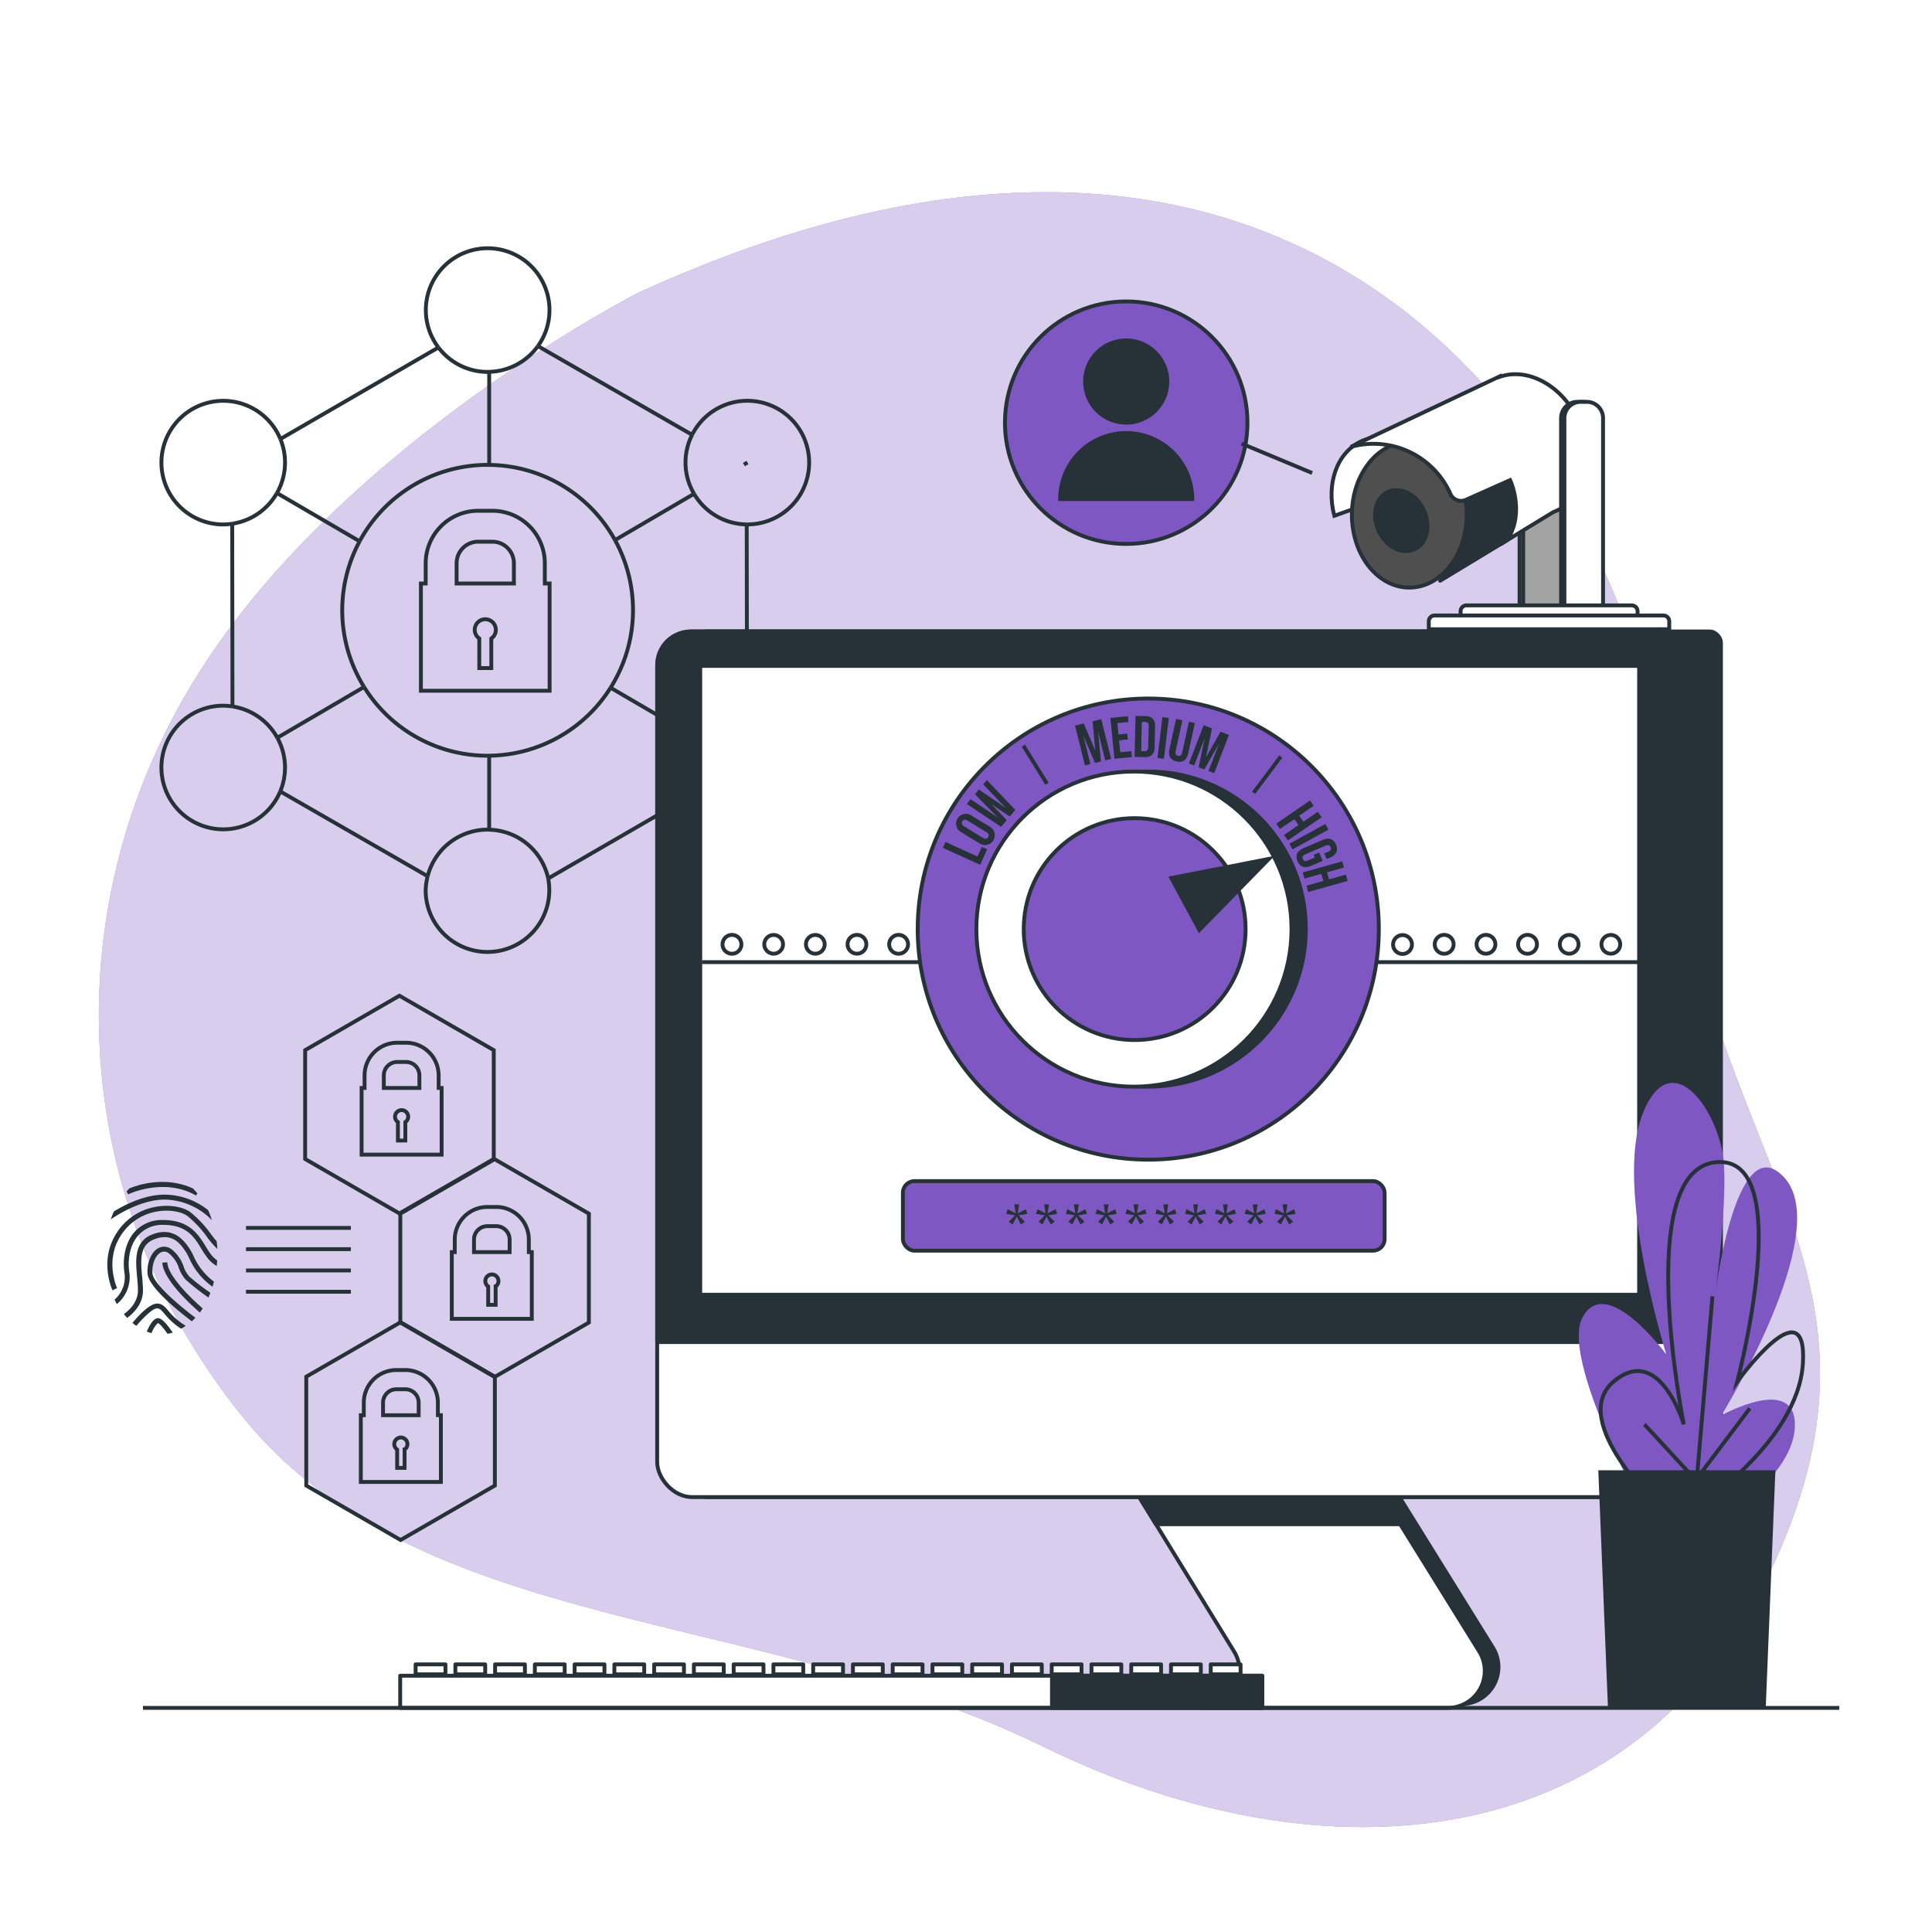 <svg class="animated" id="freepik_stories-security" xmlns="http://www.w3.org/2000/svg" viewBox="0 0 500 500" version="1.1" xmlnsXlink="http://www.w3.org/1999/xlink" xmlnsSvgjs="http://svgjs.com/svgjs"><style>svg#freepik_stories-security:not(.animated) .animable {opacity: 0;}svg#freepik_stories-security.animated #freepik--Graphics--inject-33 {animation: 1.5s Infinite  linear floating;animation-delay: 0s;}            @keyframes floating {                0% {                    opacity: 1;                    transform: translateY(0px);                }                50% {                    transform: translateY(-10px);                }                100% {                    opacity: 1;                    transform: translateY(0px);                }            }        </style><g id="freepik--background-simple--inject-33" class="animable" style="transform-origin: 248.297px 261.286px;"><path d="M165.19,75.75s-75.77,38.61-113.56,98.1-34.8,136,11.12,192.78S196.44,416,269.93,452s154.57,28.58,189.32-47.66S441.6,299.57,432.6,211.36,344.07-6,165.19,75.75Z" style="fill: #7E57C2; transform-origin: 248.297px 261.286px;" id="elkgd6i5ilj5o" class="animable"></path><g id="elxoukrt1j7i"><path d="M165.19,75.75s-75.77,38.61-113.56,98.1-34.8,136,11.12,192.78S196.44,416,269.93,452s154.57,28.58,189.32-47.66S441.6,299.57,432.6,211.36,344.07-6,165.19,75.75Z" style="fill: rgb(255, 255, 255); opacity: 0.7; transform-origin: 248.297px 261.286px;" class="animable" id="elv0ye0p56f4"></path></g></g><g id="freepik--Graphics--inject-33" class="animable" style="transform-origin: 118.592px 231.399px;"><path d="M141,151v-5.24a13.59,13.59,0,0,0-13.56-13.57h-3.7a13.59,13.59,0,0,0-13.57,13.57V151h-1.24v27.76h33.31V151Zm-22.83-5.24a5.58,5.58,0,0,1,5.57-5.57h3.7a5.58,5.58,0,0,1,5.56,5.57V151H118.17Z" style="fill: none; stroke: rgb(38, 50, 56); stroke-miterlimit: 10; transform-origin: 125.585px 155.475px;" id="el8dtu8uzzo1t" class="animable"></path><path d="M128.32,163a2.73,2.73,0,1,0-4.28,2.24v7.66h3.11v-7.66A2.71,2.71,0,0,0,128.32,163Z" style="fill: none; stroke: rgb(38, 50, 56); stroke-miterlimit: 10; transform-origin: 125.59px 166.581px;" id="elblxk7i97lgc" class="animable"></path><line x1="72.56" y1="113.61" x2="113.46" y2="89.92" style="fill: none; stroke: rgb(38, 50, 56); stroke-miterlimit: 10; transform-origin: 93.01px 101.765px;" id="eleh2r31tv6yg" class="animable"></line><line x1="179.09" y1="205.78" x2="141.87" y2="227.34" style="fill: none; stroke: rgb(38, 50, 56); stroke-miterlimit: 10; transform-origin: 160.48px 216.56px;" id="elybpcm42a7ir" class="animable"></line><line x1="139.21" y1="89.57" x2="179.12" y2="112.53" style="fill: none; stroke: rgb(38, 50, 56); stroke-miterlimit: 10; transform-origin: 159.165px 101.05px;" id="elnqp1ktko8mo" class="animable"></line><line x1="110.68" y1="226.77" x2="72.53" y2="204.82" style="fill: none; stroke: rgb(38, 50, 56); stroke-miterlimit: 10; transform-origin: 91.605px 215.795px;" id="eltrg9vtlnqc" class="animable"></line><line x1="60.1" y1="135.54" x2="60.16" y2="182.83" style="fill: none; stroke: rgb(38, 50, 56); stroke-miterlimit: 10; transform-origin: 60.13px 159.185px;" id="eliij4hcq80ho" class="animable"></line><line x1="193.32" y1="182.63" x2="193.25" y2="135.72" style="fill: none; stroke: rgb(38, 50, 56); stroke-miterlimit: 10; transform-origin: 193.285px 159.175px;" id="eli46f2jn9d" class="animable"></line><path d="M94.22,177.79a37.61,37.61,0,0,0,32,17.79h.4" style="fill: none; stroke: rgb(38, 50, 56); stroke-miterlimit: 10; transform-origin: 110.42px 186.685px;" id="elvw5igptf2z" class="animable"></path><path d="M159.16,139.77a37.61,37.61,0,0,0-32.56-19.45" style="fill: none; stroke: rgb(38, 50, 56); stroke-miterlimit: 10; transform-origin: 142.88px 130.045px;" id="elnjfl2k34xw" class="animable"></path><path d="M126.6,195.57A37.57,37.57,0,0,0,158,178" style="fill: none; stroke: rgb(38, 50, 56); stroke-miterlimit: 10; transform-origin: 142.3px 186.785px;" id="elxu7j15w1wlb" class="animable"></path><path d="M159.16,139.77A37.6,37.6,0,0,1,158,178" style="fill: none; stroke: rgb(38, 50, 56); stroke-miterlimit: 10; transform-origin: 160.911px 158.885px;" id="elt80zhw7xa7o" class="animable"></path><path d="M93.07,140.09a37.67,37.67,0,0,0,1.15,37.7" style="fill: none; stroke: rgb(38, 50, 56); stroke-miterlimit: 10; transform-origin: 91.395px 158.94px;" id="elv40jc1ejqtn" class="animable"></path><path d="M93.07,140.09a37.62,37.62,0,0,1,33.13-19.78h.4" style="fill: none; stroke: rgb(38, 50, 56); stroke-miterlimit: 10; transform-origin: 109.835px 130.2px;" id="ela0l155lub1i" class="animable"></path><path d="M113.46,89.92a16,16,0,0,0,12.74,6.33l.4,0" style="fill: none; stroke: rgb(38, 50, 56); stroke-miterlimit: 10; transform-origin: 120.03px 93.085px;" id="eldyirjlg9nke" class="animable"></path><path d="M139.21,89.57a16,16,0,0,1-12.61,6.66" style="fill: none; stroke: rgb(38, 50, 56); stroke-miterlimit: 10; transform-origin: 132.905px 92.9px;" id="elcp8q9gpoju" class="animable"></path><path d="M139.21,89.57a16,16,0,1,0-25.75.35" style="fill: none; stroke: rgb(38, 50, 56); stroke-miterlimit: 10; transform-origin: 126.206px 77.084px;" id="elhagnq2zc60f" class="animable"></path><path d="M126.6,214.73a16,16,0,0,1,15.27,12.61" style="fill: none; stroke: rgb(38, 50, 56); stroke-miterlimit: 10; transform-origin: 134.235px 221.035px;" id="elo3qki8gkzuj" class="animable"></path><path d="M110.68,226.77a16,16,0,0,1,15.52-12.06l.4,0" style="fill: none; stroke: rgb(38, 50, 56); stroke-miterlimit: 10; transform-origin: 118.64px 220.74px;" id="el12oepchsea5q" class="animable"></path><path d="M110.68,226.77a15.85,15.85,0,0,0-.52,4,16,16,0,1,0,31.71-3.41" style="fill: none; stroke: rgb(38, 50, 56); stroke-miterlimit: 10; transform-origin: 126.157px 236.568px;" id="elwk6yabpatzm" class="animable"></path><path d="M193.25,135.72h.2a16,16,0,1,0-14.33-23.2" style="fill: none; stroke: rgb(38, 50, 56); stroke-miterlimit: 10; transform-origin: 194.264px 119.72px;" id="el9yzzw2a1rl" class="animable"></path><path d="M179.62,127.79a15.9,15.9,0,0,1-.5-15.26" style="fill: none; stroke: rgb(38, 50, 56); stroke-miterlimit: 10; transform-origin: 178.515px 120.16px;" id="ellwj0uyua2da" class="animable"></path><path d="M193.25,135.72a16,16,0,0,1-13.63-7.93" style="fill: none; stroke: rgb(38, 50, 56); stroke-miterlimit: 10; transform-origin: 186.435px 131.755px;" id="elf3rfrweermo" class="animable"></path><path d="M60.1,135.54a16,16,0,0,0,11.57-7.94" style="fill: none; stroke: rgb(38, 50, 56); stroke-miterlimit: 10; transform-origin: 65.885px 131.57px;" id="elxucfoueya1c" class="animable"></path><path d="M72.56,113.61a16,16,0,1,0-14.84,22.12,15.6,15.6,0,0,0,2.38-.19" style="fill: none; stroke: rgb(38, 50, 56); stroke-miterlimit: 10; transform-origin: 57.168px 119.73px;" id="elu6a2pfo5gu" class="animable"></path><path d="M72.56,113.61a16,16,0,0,1-.89,14" style="fill: none; stroke: rgb(38, 50, 56); stroke-miterlimit: 10; transform-origin: 72.717px 120.61px;" id="elc1sq6nvy1kg" class="animable"></path><path d="M193.32,182.63a16,16,0,0,0-13.71,8" style="fill: none; stroke: rgb(38, 50, 56); stroke-miterlimit: 10; transform-origin: 186.465px 186.63px;" id="elzfqe2ibjvy" class="animable"></path><path d="M193.32,182.63h.13a16,16,0,1,1-14.36,23.15" style="fill: none; stroke: rgb(38, 50, 56); stroke-miterlimit: 10; transform-origin: 194.247px 198.63px;" id="elowliemw4yql" class="animable"></path><path d="M179.61,190.59a15.91,15.91,0,0,0-.52,15.19" style="fill: none; stroke: rgb(38, 50, 56); stroke-miterlimit: 10; transform-origin: 178.51px 198.185px;" id="elc9r8r20ijhj" class="animable"></path><path d="M60.16,182.83a16.39,16.39,0,0,0-2.44-.2,16,16,0,1,0,14.81,22.19" style="fill: none; stroke: rgb(38, 50, 56); stroke-miterlimit: 10; transform-origin: 57.153px 198.63px;" id="elspyb6wftue" class="animable"></path><path d="M60.16,182.83a16,16,0,0,1,11.61,8.1" style="fill: none; stroke: rgb(38, 50, 56); stroke-miterlimit: 10; transform-origin: 65.965px 186.88px;" id="el43qh1xwdqk4" class="animable"></path><path d="M72.53,204.82a16,16,0,0,0-.76-13.89" style="fill: none; stroke: rgb(38, 50, 56); stroke-miterlimit: 10; transform-origin: 72.766px 197.875px;" id="eljp38daobns" class="animable"></path><line x1="126.6" y1="214.73" x2="126.6" y2="195.57" style="fill: none; stroke: rgb(38, 50, 56); stroke-miterlimit: 10; transform-origin: 126.6px 205.15px;" id="elgny453g4ax8" class="animable"></line><line x1="126.6" y1="96.23" x2="126.6" y2="120.32" style="fill: none; stroke: rgb(38, 50, 56); stroke-miterlimit: 10; transform-origin: 126.6px 108.275px;" id="elffgq98lhhb" class="animable"></line><line x1="179.61" y1="190.59" x2="158.04" y2="178" style="fill: none; stroke: rgb(38, 50, 56); stroke-miterlimit: 10; transform-origin: 168.825px 184.295px;" id="elcz5xbnejm7h" class="animable"></line><line x1="93.07" y1="140.09" x2="71.67" y2="127.6" style="fill: none; stroke: rgb(38, 50, 56); stroke-miterlimit: 10; transform-origin: 82.37px 133.845px;" id="elex4bsn6fwwf" class="animable"></line><line x1="94.22" y1="177.79" x2="71.77" y2="190.93" style="fill: none; stroke: rgb(38, 50, 56); stroke-miterlimit: 10; transform-origin: 82.995px 184.36px;" id="elk7qkwfgw0cd" class="animable"></line><line x1="179.62" y1="127.79" x2="159.16" y2="139.77" style="fill: none; stroke: rgb(38, 50, 56); stroke-miterlimit: 10; transform-origin: 169.39px 133.78px;" id="elzy0wlgq8hjj" class="animable"></line><line x1="193.45" y1="119.69" x2="192.52" y2="120.24" style="fill: none; stroke: rgb(38, 50, 56); stroke-miterlimit: 10; transform-origin: 192.985px 119.965px;" id="elyqfaguhd9yq" class="animable"></line><polygon points="127.78 299.95 127.78 271.78 103.37 257.69 78.97 271.78 78.97 299.95 103.37 314.04 127.78 299.95" style="fill: none; stroke: rgb(38, 50, 56); stroke-miterlimit: 10; transform-origin: 103.375px 285.865px;" id="el3tp7alk6gd2" class="animable"></polygon><polygon points="152.4 342.27 152.4 314.09 128 300 103.6 314.09 103.6 342.27 128 356.36 152.4 342.27" style="fill: none; stroke: rgb(38, 50, 56); stroke-miterlimit: 10; transform-origin: 128px 328.18px;" id="elzrnat0c2d2r" class="animable"></polygon><polygon points="128.07 384.46 128.07 356.28 103.67 342.19 79.26 356.28 79.26 384.46 103.67 398.55 128.07 384.46" style="fill: none; stroke: rgb(38, 50, 56); stroke-miterlimit: 10; transform-origin: 103.665px 370.37px;" id="el4ti6dezlqbk" class="animable"></polygon><path d="M113.52,281.56V278.3a8.45,8.45,0,0,0-8.43-8.44h-2.31a8.45,8.45,0,0,0-8.43,8.44v3.26h-.77v17.26h20.71V281.56ZM99.33,278.3a3.46,3.46,0,0,1,3.45-3.46h2.31a3.46,3.46,0,0,1,3.45,3.46v3.26H99.33Z" style="fill: none; stroke: rgb(38, 50, 56); stroke-miterlimit: 10; transform-origin: 103.935px 284.34px;" id="el29iuxaz8tl2" class="animable"></path><path d="M105.64,289a1.7,1.7,0,1,0-2.66,1.4v4.76h1.92v-4.76A1.69,1.69,0,0,0,105.64,289Z" style="fill: none; stroke: rgb(38, 50, 56); stroke-miterlimit: 10; transform-origin: 103.94px 291.228px;" id="eld6qptxbug0p" class="animable"></path><path d="M136.86,324.05v-3.26a8.44,8.44,0,0,0-8.43-8.43h-2.3a8.45,8.45,0,0,0-8.44,8.43v3.26h-.77v17.26h20.71V324.05Zm-14.19-3.26a3.46,3.46,0,0,1,3.46-3.46h2.3a3.47,3.47,0,0,1,3.46,3.46v3.26h-9.22Z" style="fill: none; stroke: rgb(38, 50, 56); stroke-miterlimit: 10; transform-origin: 127.275px 326.835px;" id="eltmgo04w0pi9" class="animable"></path><path d="M129,331.54a1.7,1.7,0,1,0-2.66,1.39v4.76h1.93v-4.76A1.68,1.68,0,0,0,129,331.54Z" style="fill: none; stroke: rgb(38, 50, 56); stroke-miterlimit: 10; transform-origin: 127.3px 333.759px;" id="elxwvthz2fcch" class="animable"></path><path d="M113.32,366.25V363a8.45,8.45,0,0,0-8.43-8.44h-2.3A8.45,8.45,0,0,0,94.15,363v3.26h-.77v17.26H114.1V366.25ZM99.13,363a3.46,3.46,0,0,1,3.46-3.46h2.3a3.46,3.46,0,0,1,3.46,3.46v3.26H99.13Z" style="fill: none; stroke: rgb(38, 50, 56); stroke-miterlimit: 10; transform-origin: 103.74px 369.04px;" id="elf9rwherrj35" class="animable"></path><path d="M105.44,373.73a1.7,1.7,0,1,0-2.66,1.4v4.76h1.93v-4.76A1.71,1.71,0,0,0,105.44,373.73Z" style="fill: none; stroke: rgb(38, 50, 56); stroke-miterlimit: 10; transform-origin: 103.74px 375.958px;" id="elhcazy1buv7w" class="animable"></path><path d="M50.74,309.4l.33-.58c-.37-.45-.77-.88-1.17-1.28-7-3.19-13.95-1-16.4,0-.25.25-.5.52-.74.79l.38.77C33.24,309.06,42.37,304.62,50.74,309.4Z" style="fill: rgb(38, 50, 56); transform-origin: 41.915px 307.636px;" id="elk3zi6v2kzz" class="animable"></path><path d="M54.85,315.78a24,24,0,0,0-1-2.61,18.37,18.37,0,0,0-11.23-4c-5.33,0-10.56,2.75-13.15,4.35q-.45,1-.81,2.07c.86-.61,7.47-5.14,14-5.14A17.51,17.51,0,0,1,54.85,315.78Z" style="fill: rgb(38, 50, 56); transform-origin: 41.755px 312.475px;" id="elaanabzks55w" class="animable"></path><path d="M30.3,333.36c0-.07-3.25-7,.9-13.5a13.74,13.74,0,0,1,9.29-6.3c3.58-.65,6.65.13,8,1.13a27.57,27.57,0,0,1,5.08,5.43,23.81,23.81,0,0,0,2.66,3.1c0-.69-.09-1.36-.17-2-.47-.55-1-1.18-1.48-1.85a28.25,28.25,0,0,0-5.32-5.67c-1.61-1.2-5-2.09-9-1.37a15,15,0,0,0-10.14,6.87c-4.53,7.12-1.12,14.44-1,14.74Z" style="fill: rgb(38, 50, 56); transform-origin: 42.003px 323.006px;" id="elbv2ql0ca22e" class="animable"></path><path d="M54.7,324.77a22.1,22.1,0,0,1-1.46-2.2c-1.86-3-4.18-6.83-11-6.83a9.45,9.45,0,0,0-7.5,3.17c-2.58,3-3,7.35-2.54,10.43a7.61,7.61,0,0,1-2.56,7q.28.58.6,1.14a8.92,8.92,0,0,0,3.22-8.28c-.42-2.8-.05-6.73,2.25-9.4A8.2,8.2,0,0,1,42.27,317c6.07,0,8,3.16,9.87,6.22a23.59,23.59,0,0,0,1.56,2.33,8.16,8.16,0,0,0,2.4,2.09c0-.47.09-1,.11-1.44A7.44,7.44,0,0,1,54.7,324.77Z" style="fill: rgb(38, 50, 56); transform-origin: 42.925px 326.605px;" id="el6akv1batwhk" class="animable"></path><path d="M50,324.86a16,16,0,0,0-.89-1.62c-1.21-1.82-4.06-6.08-9.88-3.69-4.57,1.89-4.14,6.69-3.75,10.92.11,1.23.22,2.39.22,3.48,0,3-2.16,5.08-3.64,6.13.28.35.56.67.85,1C34.56,339.85,37,337.5,37,334c0-1.15-.11-2.39-.22-3.59-.38-4.17-.74-8.1,3-9.62,4.85-2,7,1.26,8.33,3.21.23.36.5.89.81,1.5A17.81,17.81,0,0,0,55,333c.13-.43.25-.87.36-1.31A16.83,16.83,0,0,1,50,324.86Z" style="fill: rgb(38, 50, 56); transform-origin: 43.71px 329.96px;" id="elnr60zh0uox" class="animable"></path><path d="M49,330.36a7.54,7.54,0,0,1-1.5-2.63,9.41,9.41,0,0,0-3-4.33A3.13,3.13,0,0,0,41,323c-1.85,1-3,3.77-2.82,6.61.28,3.56,8.16,9.85,11.48,12.35.31-.29.61-.61.9-.93-3.85-2.9-10.89-8.73-11.1-11.52-.18-2.31.74-4.63,2.15-5.38a1.85,1.85,0,0,1,2.15.29,8.21,8.21,0,0,1,2.56,3.8,8.65,8.65,0,0,0,1.78,3,59.26,59.26,0,0,0,5.84,4.57c.18-.4.36-.79.52-1.21A55.25,55.25,0,0,1,49,330.36Z" style="fill: rgb(38, 50, 56); transform-origin: 46.311px 332.3px;" id="eltgufxnuyq99" class="animable"></path><path d="M42,326.77c.27,4.41,7.26,10.79,9.73,12.92.25-.34.5-.7.73-1.06-3.15-2.72-9-8.43-9.18-11.94Z" style="fill: rgb(38, 50, 56); transform-origin: 47.23px 333.19px;" id="elhwfrzy3tlc" class="animable"></path><path d="M43.68,339.36c-.94-1.1-1.69-2-3-2-2,0-5,3.31-6.4,5a12.52,12.52,0,0,0,1,.78c1.77-2.11,4.24-4.54,5.38-4.54.67,0,1.13.49,2,1.52a17.73,17.73,0,0,0,4.21,3.75,14.29,14.29,0,0,0,1.21-.76A16.41,16.41,0,0,1,43.68,339.36Z" style="fill: rgb(38, 50, 56); transform-origin: 41.18px 340.615px;" id="el02f0gwjjsdy1" class="animable"></path><path d="M44.7,344.88c-.92-1.38-2.44-3.43-3.53-3.7-1.3-.33-2.45,1.69-3.18,3.44.41.15.82.28,1.24.39a6.24,6.24,0,0,1,1.63-2.59c.46.11,1.51,1.35,2.49,2.76A10.15,10.15,0,0,0,44.7,344.88Z" style="fill: rgb(38, 50, 56); transform-origin: 41.345px 343.162px;" id="el7eagi4jqo0w" class="animable"></path><line x1="63.66" y1="317.78" x2="90.81" y2="317.78" style="fill: none; stroke: rgb(38, 50, 56); stroke-miterlimit: 10; transform-origin: 77.235px 317.78px;" id="elbyk2fn5v1lp" class="animable"></line><line x1="63.66" y1="323.28" x2="90.81" y2="323.28" style="fill: none; stroke: rgb(38, 50, 56); stroke-miterlimit: 10; transform-origin: 77.235px 323.28px;" id="elzmf6h34j49p" class="animable"></line><line x1="63.66" y1="328.79" x2="90.81" y2="328.79" style="fill: none; stroke: rgb(38, 50, 56); stroke-miterlimit: 10; transform-origin: 77.235px 328.79px;" id="elqaz7u8t20r" class="animable"></line><line x1="63.66" y1="334.3" x2="90.81" y2="334.3" style="fill: none; stroke: rgb(38, 50, 56); stroke-miterlimit: 10; transform-origin: 77.235px 334.3px;" id="elykezxtgat4" class="animable"></line></g><g id="freepik--device-2--inject-33" class="animable" style="transform-origin: 342.817px 117.207px;"><path d="M397.5,104h1.56a4.2,4.2,0,0,1,4.2,4.2v49.2a0,0,0,0,1,0,0h-10a0,0,0,0,1,0,0v-49.2A4.2,4.2,0,0,1,397.5,104Z" style="fill: rgb(255, 255, 255); stroke: rgb(38, 50, 56); stroke-miterlimit: 10; transform-origin: 398.26px 130.7px;" id="el0ij75ful7ltd" class="animable"></path><path d="M398.44,104H400a4.2,4.2,0,0,1,4.2,4.2v49.2a0,0,0,0,1,0,0h-10a0,0,0,0,1,0,0v-49.2A4.2,4.2,0,0,1,398.44,104Z" style="fill: rgb(163, 163, 163); stroke: rgb(38, 50, 56); stroke-miterlimit: 10; transform-origin: 399.2px 130.7px;" id="elnnyo7n3xhw" class="animable"></path><path d="M372.7,150.3,390,139.83l4.65-3.71s2.42-5.8,1-11-2.9-5.08-2.9-5.08l-16,7.38S382.15,142.83,372.7,150.3Z" style="fill: rgb(38, 50, 56); stroke: rgb(38, 50, 56); stroke-linecap: round; stroke-linejoin: round; transform-origin: 384.398px 135.17px;" id="elhqgw8hqtmtw" class="animable"></path><path d="M364.58,126.57l8.83-2.18c-4.53-9-13.87-13.58-21.14-10.18-6.37,3-9.08,11.08-6.95,19.28Z" style="fill: rgb(255, 255, 255); stroke: rgb(38, 50, 56); stroke-miterlimit: 10; transform-origin: 359.007px 123.288px;" id="elg4aqrms2bh" class="animable"></path><g id="elecdyav3wkdu"><ellipse cx="364.72" cy="133.22" rx="14.85" ry="18.85" style="fill: rgb(79, 79, 79); stroke: rgb(38, 50, 56); stroke-linecap: round; stroke-linejoin: round; transform-origin: 364.72px 133.22px; transform: rotate(-25.04deg);" class="animable" id="el0kt89qtdwbsa"></ellipse></g><path d="M368.49,132c1.91,4.09.84,8.63-2.38,10.14s-7.39-.59-9.3-4.68-.85-8.64,2.38-10.14S366.58,127.88,368.49,132Z" style="fill: rgb(38, 50, 56); stroke: rgb(38, 50, 56); stroke-linecap: round; stroke-linejoin: round; transform-origin: 362.649px 134.73px;" id="ely8528hu1lzi" class="animable"></path><path d="M408.47,108.76c-4.2-9-13.12-13.8-20.38-11.22l0-.12L355.15,113l-5.57,2.66a21.79,21.79,0,0,1,25.65,11.86c0,.1.1.21.14.31a3,3,0,0,0,4,1.52l11.45-5.1s3.95,8.37-.78,15.56l12-7.31c.32-.12.64-.25.95-.4C410.43,128.65,412.88,118.19,408.47,108.76Z" style="fill: rgb(255, 255, 255); stroke: rgb(38, 50, 56); stroke-miterlimit: 10; transform-origin: 380.121px 118.328px;" id="elp9ccucx2m4" class="animable"></path><path d="M408.17,104h1.56a4.2,4.2,0,0,1,4.2,4.2v49.2a0,0,0,0,1,0,0H404a0,0,0,0,1,0,0v-49.2A4.2,4.2,0,0,1,408.17,104Z" style="fill: rgb(255, 255, 255); stroke: rgb(38, 50, 56); stroke-miterlimit: 10; transform-origin: 408.965px 130.7px;" id="el15scqlos2ol" class="animable"></path><path d="M409.11,104h1.56a4.2,4.2,0,0,1,4.2,4.2v49.2a0,0,0,0,1,0,0h-10a0,0,0,0,1,0,0v-49.2A4.2,4.2,0,0,1,409.11,104Z" style="fill: rgb(255, 255, 255); stroke: rgb(38, 50, 56); stroke-miterlimit: 10; transform-origin: 409.87px 130.7px;" id="ellhmx2nxnjvc" class="animable"></path><path d="M379.48,156.68h42.82a1.5,1.5,0,0,1,1.5,1.5v2.06a0,0,0,0,1,0,0H378a0,0,0,0,1,0,0v-2.06A1.5,1.5,0,0,1,379.48,156.68Z" style="fill: rgb(255, 255, 255); stroke: rgb(38, 50, 56); stroke-miterlimit: 10; transform-origin: 400.9px 158.46px;" id="el4ca65jax1ya" class="animable"></path><path d="M371.27,159.29H430.5a1.5,1.5,0,0,1,1.5,1.5v2.06a0,0,0,0,1,0,0H369.77a0,0,0,0,1,0,0v-2.06A1.5,1.5,0,0,1,371.27,159.29Z" style="fill: rgb(255, 255, 255); stroke: rgb(38, 50, 56); stroke-miterlimit: 10; transform-origin: 400.885px 161.07px;" id="eljy8gvgsxuze" class="animable"></path><g id="elaojz316lt2n"><circle cx="291.46" cy="109.39" r="31.38" style="fill: #7E57C2; stroke: rgb(38, 50, 56); stroke-miterlimit: 10; transform-origin: 291.46px 109.39px; transform: rotate(-13.47deg);" class="animable" id="elto1st1xpu0r"></circle></g><g id="el6md9t8zdcmx"><circle cx="291.46" cy="98.74" r="10.65" style="fill: rgb(38, 50, 56); stroke: rgb(38, 50, 56); stroke-miterlimit: 10; transform-origin: 291.46px 98.74px; transform: rotate(-76.66deg);" class="animable" id="elnwppmlux0qt"></circle></g><path d="M308.56,129.17a17.1,17.1,0,0,0-34.2,0Z" style="fill: rgb(38, 50, 56); stroke: rgb(38, 50, 56); stroke-miterlimit: 10; transform-origin: 291.46px 120.62px;" id="elpqxnoxsndn8" class="animable"></path><line x1="321.33" y1="114.8" x2="339.58" y2="122.41" style="fill: rgb(255, 255, 255); stroke: rgb(38, 50, 56); stroke-miterlimit: 10; transform-origin: 330.455px 118.605px;" id="eleodtqpamcnr" class="animable"></line></g><g id="freepik--device-1--inject-33" class="animable" style="transform-origin: 274.475px 299.032px;"><path d="M386.33,426.33l-31.05-50-62.41,1.12,30.05,48.95a9.54,9.54,0,0,1-2,12.31l-7.09.5H231.27V441H378.2A9.57,9.57,0,0,0,386.33,426.33Z" style="fill: rgb(38, 50, 56); stroke: rgb(38, 50, 56); stroke-linecap: round; stroke-linejoin: round; transform-origin: 309.536px 408.665px;" id="elpnpbvw8w5bl" class="animable"></path><path d="M351.75,377.36l31.05,50A9.57,9.57,0,0,1,374.67,442H311.24a9.57,9.57,0,0,0,8.15-14.58l-30.05-48.95Z" style="fill: rgb(255, 255, 255); stroke: rgb(38, 50, 56); stroke-linecap: round; stroke-linejoin: round; transform-origin: 336.797px 409.68px;" id="elup7sxhktqj" class="animable"></path><polygon points="350 374.54 287.59 375.65 299.15 394.48 362.38 394.48 350 374.54" style="fill: rgb(38, 50, 56); stroke: rgb(38, 50, 56); stroke-linecap: round; stroke-linejoin: round; transform-origin: 324.985px 384.51px;" id="elqkftf1bsmd" class="animable"></polygon><g id="elmydnhv7gyu"><rect x="180.11" y="163.42" width="265.27" height="224.03" rx="2.91" style="fill: rgb(38, 50, 56); stroke: rgb(38, 50, 56); stroke-linecap: round; stroke-linejoin: round; transform-origin: 312.745px 275.435px; transform: rotate(180deg);" class="animable" id="elg18hrquyznj"></rect></g><g id="elj9zg4utafte"><rect x="170.08" y="163.42" width="265.27" height="224.03" rx="9.06" style="fill: rgb(255, 255, 255); stroke: rgb(38, 50, 56); stroke-linecap: round; stroke-linejoin: round; transform-origin: 302.715px 275.435px; transform: rotate(180deg);" class="animable" id="elv2hrc54qena"></rect></g><path d="M178.73,163.42h248a8.66,8.66,0,0,1,8.65,8.66V347.33H170.08V172.08A8.66,8.66,0,0,1,178.73,163.42Z" style="fill: rgb(38, 50, 56); stroke: rgb(38, 50, 56); stroke-linecap: round; stroke-linejoin: round; transform-origin: 302.73px 255.375px;" id="elp8ssqlfe2lh" class="animable"></path><g id="elbzup4zvfslr"><rect x="181.22" y="172.34" width="242.98" height="162.73" style="fill: rgb(255, 255, 255); stroke: rgb(38, 50, 56); stroke-linecap: round; stroke-linejoin: round; transform-origin: 302.71px 253.705px; transform: rotate(180deg);" class="animable" id="el5o03auqoqn3"></rect></g><line x1="181.67" y1="249" x2="424.33" y2="249" style="fill: none; stroke: rgb(38, 50, 56); stroke-miterlimit: 10; transform-origin: 303px 249px;" id="elnnrd3qaw99i" class="animable"></line><path d="M191.87,244.39a2.44,2.44,0,1,1-2.43-2.44A2.43,2.43,0,0,1,191.87,244.39Z" style="fill: none; stroke: rgb(38, 50, 56); stroke-miterlimit: 10; transform-origin: 189.43px 244.39px;" id="elwlcn53jmtas" class="animable"></path><circle cx="200.22" cy="244.39" r="2.43" style="fill: none; stroke: rgb(38, 50, 56); stroke-miterlimit: 10; transform-origin: 200.22px 244.39px;" id="eli9tybz8zc1" class="animable"></circle><circle cx="211" cy="244.39" r="2.43" style="fill: none; stroke: rgb(38, 50, 56); stroke-miterlimit: 10; transform-origin: 211px 244.39px;" id="elp93htin2kf" class="animable"></circle><path d="M224.21,244.39a2.43,2.43,0,1,1-2.43-2.44A2.43,2.43,0,0,1,224.21,244.39Z" style="fill: none; stroke: rgb(38, 50, 56); stroke-miterlimit: 10; transform-origin: 221.78px 244.38px;" id="el267erhd3nwa" class="animable"></path><path d="M235,244.39a2.44,2.44,0,1,1-2.44-2.44A2.43,2.43,0,0,1,235,244.39Z" style="fill: none; stroke: rgb(38, 50, 56); stroke-miterlimit: 10; transform-origin: 232.56px 244.39px;" id="elbx8n0hobu5a" class="animable"></path><path d="M365.41,244.39A2.44,2.44,0,1,1,363,242,2.43,2.43,0,0,1,365.41,244.39Z" style="fill: none; stroke: rgb(38, 50, 56); stroke-miterlimit: 10; transform-origin: 362.971px 244.44px;" id="ellu1140124jp" class="animable"></path><path d="M376.19,244.39a2.44,2.44,0,1,1-2.43-2.44A2.43,2.43,0,0,1,376.19,244.39Z" style="fill: none; stroke: rgb(38, 50, 56); stroke-miterlimit: 10; transform-origin: 373.75px 244.39px;" id="elk5pqg5gb94q" class="animable"></path><path d="M387,244.39a2.43,2.43,0,1,1-2.43-2.44A2.43,2.43,0,0,1,387,244.39Z" style="fill: none; stroke: rgb(38, 50, 56); stroke-miterlimit: 10; transform-origin: 384.57px 244.38px;" id="el6tslww3pc87" class="animable"></path><path d="M397.76,244.39a2.44,2.44,0,1,1-2.44-2.44A2.43,2.43,0,0,1,397.76,244.39Z" style="fill: none; stroke: rgb(38, 50, 56); stroke-miterlimit: 10; transform-origin: 395.32px 244.39px;" id="elznd1kucrko9" class="animable"></path><circle cx="406.1" cy="244.39" r="2.43" style="fill: none; stroke: rgb(38, 50, 56); stroke-miterlimit: 10; transform-origin: 406.1px 244.39px;" id="el3jqkomvn8zd" class="animable"></circle><circle cx="416.88" cy="244.39" r="2.43" style="fill: none; stroke: rgb(38, 50, 56); stroke-miterlimit: 10; transform-origin: 416.88px 244.39px;" id="elovo4hq3i8a" class="animable"></circle><rect x="233.67" y="305.67" width="124.67" height="18" rx="3" style="fill: #7E57C2; stroke: rgb(38, 50, 56); stroke-linecap: round; stroke-linejoin: round; transform-origin: 296.005px 314.67px;" id="el6lwx2l3tmt4" class="animable"></rect><path d="M262.87,314l-.37-2.31h1.26L263.4,314l2.09-1.05.39,1.19-2.3.39,1.64,1.64-1,.74-1.08-2.07-1.08,2.07-1-.74,1.63-1.64-2.29-.39.39-1.19Z" style="fill: rgb(38, 50, 56); transform-origin: 263.14px 314.3px;" id="elkxn88e2x8m8" class="animable"></path><path d="M270.58,314l-.36-2.31h1.26l-.37,2.31,2.09-1.05.39,1.19-2.29.39,1.63,1.64-1,.74-1.08-2.07-1.08,2.07-1-.74,1.64-1.64-2.3-.39.39-1.19Z" style="fill: rgb(38, 50, 56); transform-origin: 270.85px 314.3px;" id="eldzka1j6rtdl" class="animable"></path><path d="M278.29,314l-.36-2.31h1.26l-.36,2.31,2.08-1.05.4,1.19-2.3.39,1.64,1.64-1,.74-1.08-2.07-1.08,2.07-1-.74,1.64-1.64-2.29-.39.39-1.19Z" style="fill: rgb(38, 50, 56); transform-origin: 278.575px 314.3px;" id="ely7j8km3hp5k" class="animable"></path><path d="M286,314l-.37-2.31h1.27l-.37,2.31,2.09-1.05.39,1.19-2.3.39,1.64,1.64-1,.74-1.08-2.07-1.07,2.07-1-.74,1.64-1.64-2.3-.39.39-1.19Z" style="fill: rgb(38, 50, 56); transform-origin: 286.275px 314.3px;" id="elbob6xl1o9ye" class="animable"></path><path d="M293.72,314l-.36-2.31h1.26l-.37,2.31,2.09-1.05.39,1.19-2.29.39,1.64,1.64-1,.74L294,314.82l-1.08,2.07-1-.74,1.64-1.64-2.3-.39.4-1.19Z" style="fill: rgb(38, 50, 56); transform-origin: 293.995px 314.3px;" id="eltfp7vryf9yc" class="animable"></path><path d="M301.44,314l-.37-2.31h1.26L302,314l2.09-1.05.39,1.19-2.3.39,1.64,1.64-1,.74-1.08-2.07-1.08,2.07-1-.74,1.63-1.64-2.29-.39.39-1.19Z" style="fill: rgb(38, 50, 56); transform-origin: 301.74px 314.3px;" id="elxrvfjakosy" class="animable"></path><path d="M309.15,314l-.36-2.31h1.26l-.37,2.31,2.09-1.05.39,1.19-2.29.39,1.63,1.64-1,.74-1.08-2.07-1.08,2.07-1-.74,1.64-1.64-2.3-.39.39-1.19Z" style="fill: rgb(38, 50, 56); transform-origin: 309.42px 314.3px;" id="elpotzmmatrlr" class="animable"></path><path d="M316.86,314l-.36-2.31h1.26L317.4,314l2.08-1.05.4,1.19-2.3.39,1.64,1.64-1,.74-1.08-2.07-1.08,2.07-1-.74,1.64-1.64-2.29-.39.39-1.19Z" style="fill: rgb(38, 50, 56); transform-origin: 317.145px 314.3px;" id="elmsmsbk5ge0k" class="animable"></path><path d="M324.58,314l-.37-2.31h1.26l-.36,2.31,2.09-1.05.39,1.19-2.3.39,1.64,1.64-1,.74-1.08-2.07-1.07,2.07-1-.74,1.64-1.64-2.3-.39.39-1.19Z" style="fill: rgb(38, 50, 56); transform-origin: 324.855px 314.3px;" id="elh8c2uj92azo" class="animable"></path><path d="M332.29,314l-.36-2.31h1.26l-.37,2.31,2.09-1.05.39,1.19-2.29.39,1.64,1.64-1,.74-1.08-2.07-1.08,2.07-1-.74,1.64-1.64-2.3-.39.4-1.19Z" style="fill: rgb(38, 50, 56); transform-origin: 332.565px 314.3px;" id="elnrpxx45baw" class="animable"></path><g id="el51iv4k1d75l"><circle cx="297.17" cy="240.45" r="59.67" style="fill: #7E57C2; stroke: rgb(38, 50, 56); stroke-linecap: round; stroke-linejoin: round; transform-origin: 297.17px 240.45px; transform: rotate(-45deg);" class="animable" id="el62yaf971aih"></circle></g><g id="elb03jxxk2hg"><circle cx="297.17" cy="240.45" r="40.78" style="fill: rgb(38, 50, 56); stroke: rgb(38, 50, 56); stroke-linecap: round; stroke-linejoin: round; transform-origin: 297.17px 240.45px; transform: rotate(-45deg);" class="animable" id="elylf2nlqtvmo"></circle></g><g id="elx4cxt6jrunh"><circle cx="293.46" cy="240.45" r="40.78" style="fill: rgb(255, 255, 255); stroke: rgb(38, 50, 56); stroke-linecap: round; stroke-linejoin: round; transform-origin: 293.46px 240.45px; transform: rotate(-21.92deg);" class="animable" id="el69jxhj2xb6f"></circle></g><g id="el5cibhy6uy9n"><circle cx="293.65" cy="240.45" r="28.71" style="fill: #7E57C2; stroke: rgb(38, 50, 56); stroke-linecap: round; stroke-linejoin: round; transform-origin: 293.65px 240.45px; transform: rotate(-45deg);" class="animable" id="elgg6jqu1hhzm"></circle></g><path d="M244,219.42l.69-1.52,8.28,3.77,1.14-2.49,1.38.62-1.83,4Z" style="fill: rgb(38, 50, 56); transform-origin: 249.745px 220.85px;" id="eltbccujsg4js" class="animable"></path><path d="M248.72,215.35a2.53,2.53,0,1,1,2.63-4.32l4.71,2.86a2.54,2.54,0,1,1-2.63,4.33Zm5.67,1.5c.65.39,1.07.26,1.34-.2s.2-.89-.44-1.28l-4.9-3c-.65-.4-1.07-.26-1.34.19s-.2.89.44,1.28Z" style="fill: rgb(38, 50, 56); transform-origin: 252.442px 214.656px;" id="elvah88k2xzim" class="animable"></path><path d="M256.61,208.15l3.94,4.1L259.08,214l-8.88-5.93,1-1.24,7,4.71-5.89-6,1-1.22,7,4.78L254.46,203l.94-1.12,7.36,7.74-1.43,1.69Z" style="fill: rgb(38, 50, 56); transform-origin: 256.48px 207.94px;" id="elqhwshxlgkn" class="animable"></path><path d="M283.47,194.26l-.72-7.59,2.25-.56,2.57,10.3-1.53.38-1.85-7.38.73,7.66-1.53.38-3-7,1.81,7.28-1.41.36-2.57-10.3,2.25-.56Z" style="fill: rgb(38, 50, 56); transform-origin: 282.895px 192.1px;" id="elizgp0nc28w" class="animable"></path><path d="M289.46,190.09l2.28-.23.15,1.51-2.28.23.31,3.09,2.87-.28.15,1.51-4.53.44-1.05-10.56,4.53-.45.15,1.51-2.87.28Z" style="fill: rgb(38, 50, 56); transform-origin: 290.15px 190.855px;" id="elashp5v2o3kd" class="animable"></path><path d="M293.88,185.27l2.64.06c1.66,0,2.46,1,2.42,2.68l-.13,5.37c0,1.7-.88,2.6-2.54,2.56l-2.64-.06Zm1.63,1.56-.18,7.57.94,0c.53,0,.86-.26.88-1l.13-5.52c0-.76-.3-1-.83-1.05Z" style="fill: rgb(38, 50, 56); transform-origin: 296.286px 190.606px;" id="elvzoxoz1yfle" class="animable"></path><path d="M300.83,185.61l1.66.2-1.27,10.54-1.66-.2Z" style="fill: rgb(38, 50, 56); transform-origin: 301.025px 190.98px;" id="elofjhup8w1z" class="animable"></path><path d="M306,186.41l-1.75,8c-.16.75.11,1.08.63,1.2s.9-.09,1.06-.83l1.75-8,1.54.33-1.73,7.9c-.36,1.66-1.39,2.42-3,2.07s-2.22-1.48-1.86-3.14l1.72-7.89Z" style="fill: rgb(38, 50, 56); transform-origin: 305.885px 191.607px;" id="elxphpis58onn" class="animable"></path><path d="M312.11,196l3.76-6.63,2.17.83-3.81,9.91-1.47-.57,2.73-7.1-3.81,6.69-1.47-.57,1.54-7.45-2.7,7-1.36-.52,3.81-9.91,2.17.83Z" style="fill: rgb(38, 50, 56); transform-origin: 312.865px 193.895px;" id="elh9sz5jz9l8t" class="animable"></path><path d="M331.23,214.53l-.94-1.37,8.75-6,.94,1.37-3.75,2.57,1.07,1.57,3.75-2.57,1,1.4-8.75,6-1-1.4,3.75-2.58L335,212Z" style="fill: rgb(38, 50, 56); transform-origin: 336.17px 212.33px;" id="el4lu5y9o80id" class="animable"></path><path d="M343,213.25l.8,1.46-9.31,5.11-.8-1.47Z" style="fill: rgb(38, 50, 56); transform-origin: 338.745px 216.535px;" id="elbcbn2dthx0p" class="animable"></path><path d="M341.4,220.63l.93,2.15-3.1,1.33c-1.56.67-2.78.27-3.43-1.23s-.09-2.67,1.46-3.34l5.07-2.18c1.57-.68,2.79-.28,3.44,1.22s.09,2.67-1.47,3.34l-.95.41-.62-1.45,1-.45c.69-.3.82-.72.62-1.2s-.61-.68-1.31-.38l-5.26,2.26c-.7.3-.82.72-.61,1.2s.6.69,1.29.39l1.8-.77-.3-.7Z" style="fill: rgb(38, 50, 56); transform-origin: 340.785px 220.732px;" id="eln0ejo0otx4m" class="animable"></path><path d="M337.6,227.39l-.46-1.6,10.22-2.88.45,1.6-4.38,1.24.52,1.82,4.37-1.23.46,1.63-10.21,2.88-.46-1.63,4.38-1.24-.52-1.82Z" style="fill: rgb(38, 50, 56); transform-origin: 342.96px 226.88px;" id="el2g2gpixofqg" class="animable"></path><line x1="264.85" y1="192.98" x2="270.95" y2="202.84" style="fill: none; stroke: rgb(38, 50, 56); stroke-miterlimit: 10; transform-origin: 267.9px 197.91px;" id="elrwx5t95tt2" class="animable"></line><line x1="331.46" y1="195.8" x2="324.43" y2="205.18" style="fill: none; stroke: rgb(38, 50, 56); stroke-miterlimit: 10; transform-origin: 327.945px 200.49px;" id="elcactwlazs2e" class="animable"></line><polygon points="328.41 222.27 303.14 227.24 310.39 240.67 328.41 222.27" style="fill: rgb(38, 50, 56); stroke: rgb(38, 50, 56); stroke-miterlimit: 10; transform-origin: 315.775px 231.47px;" id="el30b5f85dhwb" class="animable"></polygon><rect x="107.56" y="430.74" width="7.72" height="2.57" style="fill: rgb(255, 255, 255); stroke: rgb(38, 50, 56); stroke-linecap: round; stroke-linejoin: round; transform-origin: 111.42px 432.025px;" id="el7ow78hg7ond" class="animable"></rect><rect x="117.85" y="430.74" width="7.72" height="2.57" style="fill: rgb(255, 255, 255); stroke: rgb(38, 50, 56); stroke-linecap: round; stroke-linejoin: round; transform-origin: 121.71px 432.025px;" id="elpvfuff0z1le" class="animable"></rect><rect x="128.13" y="430.74" width="7.72" height="2.57" style="fill: rgb(255, 255, 255); stroke: rgb(38, 50, 56); stroke-linecap: round; stroke-linejoin: round; transform-origin: 131.99px 432.025px;" id="elmb0jtcdziwg" class="animable"></rect><rect x="138.42" y="430.74" width="7.72" height="2.57" style="fill: rgb(255, 255, 255); stroke: rgb(38, 50, 56); stroke-linecap: round; stroke-linejoin: round; transform-origin: 142.28px 432.025px;" id="el6mosaw9hb3v" class="animable"></rect><rect x="148.71" y="430.74" width="7.72" height="2.57" style="fill: rgb(255, 255, 255); stroke: rgb(38, 50, 56); stroke-linecap: round; stroke-linejoin: round; transform-origin: 152.57px 432.025px;" id="elpgjfjah77p" class="animable"></rect><rect x="159" y="430.74" width="7.72" height="2.57" style="fill: rgb(255, 255, 255); stroke: rgb(38, 50, 56); stroke-linecap: round; stroke-linejoin: round; transform-origin: 162.86px 432.025px;" id="elo9tsqp1rwos" class="animable"></rect><rect x="169.29" y="430.74" width="7.72" height="2.57" style="fill: rgb(255, 255, 255); stroke: rgb(38, 50, 56); stroke-linecap: round; stroke-linejoin: round; transform-origin: 173.15px 432.025px;" id="elakf9jhfa85i" class="animable"></rect><rect x="179.58" y="430.74" width="7.72" height="2.57" style="fill: rgb(255, 255, 255); stroke: rgb(38, 50, 56); stroke-linecap: round; stroke-linejoin: round; transform-origin: 183.44px 432.025px;" id="eli2pkfx58279" class="animable"></rect><rect x="189.87" y="430.74" width="7.72" height="2.57" style="fill: rgb(255, 255, 255); stroke: rgb(38, 50, 56); stroke-linecap: round; stroke-linejoin: round; transform-origin: 193.73px 432.025px;" id="elm0b3eo39t5g" class="animable"></rect><rect x="200.16" y="430.74" width="7.72" height="2.57" style="fill: rgb(255, 255, 255); stroke: rgb(38, 50, 56); stroke-linecap: round; stroke-linejoin: round; transform-origin: 204.02px 432.025px;" id="elx8spzbn3zs" class="animable"></rect><rect x="210.45" y="430.74" width="7.72" height="2.57" style="fill: rgb(255, 255, 255); stroke: rgb(38, 50, 56); stroke-linecap: round; stroke-linejoin: round; transform-origin: 214.31px 432.025px;" id="elpzumikpmmke" class="animable"></rect><rect x="220.74" y="430.74" width="7.72" height="2.57" style="fill: rgb(255, 255, 255); stroke: rgb(38, 50, 56); stroke-linecap: round; stroke-linejoin: round; transform-origin: 224.6px 432.025px;" id="elqx0l0ti0p29" class="animable"></rect><rect x="231.03" y="430.74" width="7.72" height="2.57" style="fill: rgb(255, 255, 255); stroke: rgb(38, 50, 56); stroke-linecap: round; stroke-linejoin: round; transform-origin: 234.89px 432.025px;" id="ely1h5azui9ei" class="animable"></rect><rect x="241.32" y="430.74" width="7.72" height="2.57" style="fill: rgb(255, 255, 255); stroke: rgb(38, 50, 56); stroke-linecap: round; stroke-linejoin: round; transform-origin: 245.18px 432.025px;" id="elevjwgm0tl8r" class="animable"></rect><rect x="251.6" y="430.74" width="7.72" height="2.57" style="fill: rgb(255, 255, 255); stroke: rgb(38, 50, 56); stroke-linecap: round; stroke-linejoin: round; transform-origin: 255.46px 432.025px;" id="elx98pxpmus3" class="animable"></rect><rect x="261.89" y="430.74" width="7.72" height="2.57" style="fill: rgb(255, 255, 255); stroke: rgb(38, 50, 56); stroke-linecap: round; stroke-linejoin: round; transform-origin: 265.75px 432.025px;" id="el70trpdvgwtf" class="animable"></rect><rect x="272.18" y="430.74" width="7.72" height="2.57" style="fill: rgb(255, 255, 255); stroke: rgb(38, 50, 56); stroke-linecap: round; stroke-linejoin: round; transform-origin: 276.04px 432.025px;" id="elywuizzwiyy" class="animable"></rect><rect x="282.47" y="430.74" width="7.72" height="2.57" style="fill: rgb(255, 255, 255); stroke: rgb(38, 50, 56); stroke-linecap: round; stroke-linejoin: round; transform-origin: 286.33px 432.025px;" id="elfxgosj1ykj" class="animable"></rect><rect x="292.76" y="430.74" width="7.72" height="2.57" style="fill: rgb(255, 255, 255); stroke: rgb(38, 50, 56); stroke-linecap: round; stroke-linejoin: round; transform-origin: 296.62px 432.025px;" id="elz6ndzk6upyq" class="animable"></rect><rect x="303.05" y="430.74" width="7.72" height="2.57" style="fill: rgb(255, 255, 255); stroke: rgb(38, 50, 56); stroke-linecap: round; stroke-linejoin: round; transform-origin: 306.91px 432.025px;" id="el0cy2tylr54yo" class="animable"></rect><rect x="313.34" y="430.74" width="7.72" height="2.57" style="fill: rgb(255, 255, 255); stroke: rgb(38, 50, 56); stroke-linecap: round; stroke-linejoin: round; transform-origin: 317.2px 432.025px;" id="eljf2bj5eim6" class="animable"></rect><rect x="103.57" y="433.68" width="223.1" height="8.32" style="fill: rgb(255, 255, 255); stroke: rgb(38, 50, 56); stroke-linecap: round; stroke-linejoin: round; transform-origin: 215.12px 437.84px;" id="elw2etbjw686" class="animable"></rect><rect x="272.25" y="433.68" width="54.42" height="8.32" style="fill: rgb(38, 50, 56); stroke: rgb(38, 50, 56); stroke-linecap: round; stroke-linejoin: round; transform-origin: 299.46px 437.84px;" id="el1wtqa613w0r" class="animable"></rect></g><g id="freepik--Plants--inject-33" class="animable" style="transform-origin: 437.616px 361.124px;"><path d="M429.88,399.42s-26.5-46.53-20.38-58.36,21.73,9.46,21.73,9.46-13.58-43.37-6.11-62.29,20.38,0,21.06,13.4-2.72,36.28-2.72,36.28,5.43-47.32,18.34-33.12-16.3,61.51-16.3,61.51,19.7-11,19,3.15-23.78,26.81-23.78,26.81" style="fill: #7E57C2; transform-origin: 436.838px 339.834px;" id="ele15h3psa0uc" class="animable"></path><path d="M430.1,390.74s-24.51-22.87-12.57-33.12,18.23,11,18.23,11-13.2-65.45,8.17-67.82,5.66,56.78,5.66,56.78,18.23-25.23,17-4.73-28.29,37.85-28.29,37.85" style="fill: none; stroke: rgb(38, 50, 56); stroke-miterlimit: 10; transform-origin: 440.45px 345.735px;" id="elrk749c12xws" class="animable"></path><line x1="442.14" y1="386.58" x2="425.57" y2="368.63" style="fill: none; stroke: rgb(38, 50, 56); stroke-miterlimit: 10; transform-origin: 433.855px 377.605px;" id="elogzdd9a7b" class="animable"></line><line x1="438.69" y1="387.96" x2="443.18" y2="335.49" style="fill: none; stroke: rgb(38, 50, 56); stroke-miterlimit: 10; transform-origin: 440.935px 361.725px;" id="elbjzwxbbz7c" class="animable"></line><line x1="438" y1="384.16" x2="452.84" y2="364.49" style="fill: none; stroke: rgb(38, 50, 56); stroke-miterlimit: 10; transform-origin: 445.42px 374.325px;" id="elhezt7a3qfb" class="animable"></line><polygon points="456.97 442 459.47 380.5 413.64 380.5 416.14 442 456.97 442" style="fill: rgb(38, 50, 56); transform-origin: 436.555px 411.25px;" id="elusnujx1xm0s" class="animable"></polygon></g><g id="freepik--Floor--inject-33" class="animable" style="transform-origin: 256.5px 442px;"><line x1="476" y1="442" x2="37" y2="442" style="fill: none; stroke: rgb(38, 50, 56); stroke-miterlimit: 10; transform-origin: 256.5px 442px;" id="el6d4ru7qh2hh" class="animable"></line></g><defs>     <filter id="active" height="200%">         <feMorphology in="SourceAlpha" result="DILATED" operator="dilate" radius="2"></feMorphology>                <feFlood flood-color="#32DFEC" flood-opacity="1" result="PINK"></feFlood>        <feComposite in="PINK" in2="DILATED" operator="in" result="OUTLINE"></feComposite>        <feMerge>            <feMergeNode in="OUTLINE"></feMergeNode>            <feMergeNode in="SourceGraphic"></feMergeNode>        </feMerge>    </filter>    <filter id="hover" height="200%">        <feMorphology in="SourceAlpha" result="DILATED" operator="dilate" radius="2"></feMorphology>                <feFlood flood-color="#ff0000" flood-opacity="0.5" result="PINK"></feFlood>        <feComposite in="PINK" in2="DILATED" operator="in" result="OUTLINE"></feComposite>        <feMerge>            <feMergeNode in="OUTLINE"></feMergeNode>            <feMergeNode in="SourceGraphic"></feMergeNode>        </feMerge>            <feColorMatrix type="matrix" values="0   0   0   0   0                0   1   0   0   0                0   0   0   0   0                0   0   0   1   0 "></feColorMatrix>    </filter></defs></svg>